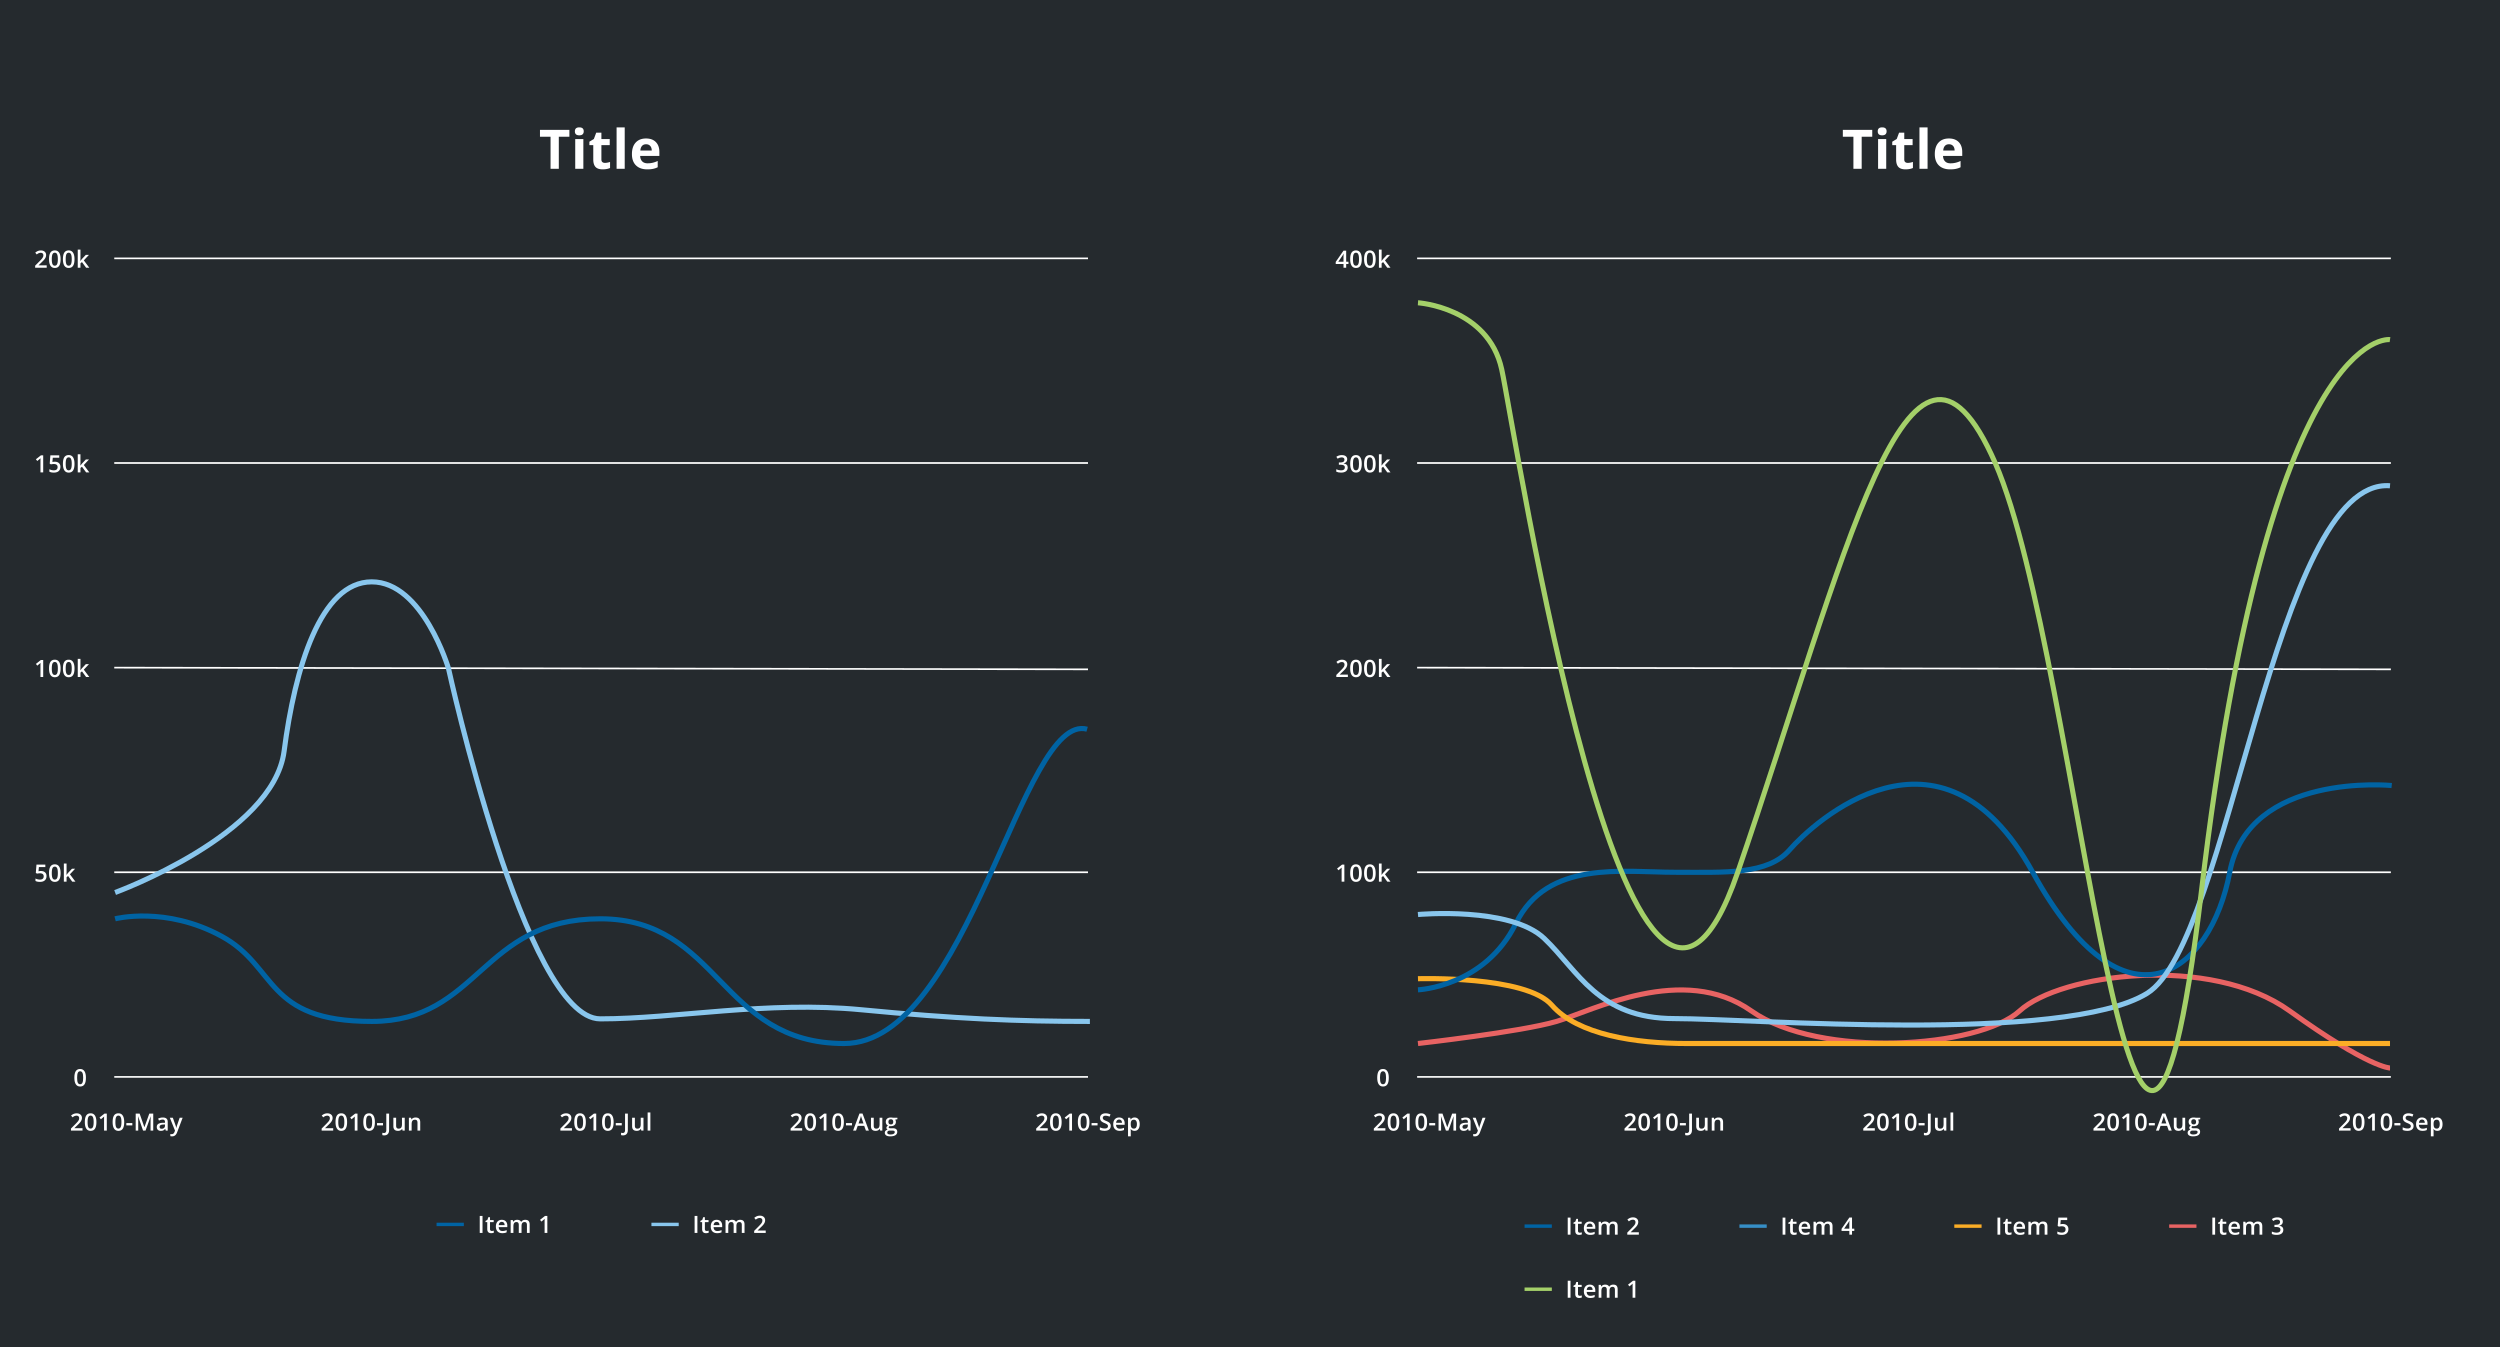 <svg fill="none" height="790" width="1466" xmlns="http://www.w3.org/2000/svg" xmlns:xlink="http://www.w3.org/1999/xlink"><clipPath id="a"><path d="m0 0h618v501h-618z" transform="translate(20 141)"/></clipPath><clipPath id="b"><path d="m0 0h619v501h-619z" transform="translate(783 141)"/></clipPath><path d="m0 0h1466v790h-1466z" fill="#252a2e"/><path d="m2 0h700v790h-700z" fill="#252a2e"/><path d="m327.688 99h-4.844v-18.813h-6.203v-4.03h17.25v4.03h-6.203zm9.423-21.984c0-1.553.865-2.329 2.594-2.329s2.594.776 2.594 2.329c0 .74-.219 1.317-.657 1.734-.427.406-1.073.61-1.937.61-1.729 0-2.594-.782-2.594-2.344zm4.969 21.984h-4.766v-17.469h4.766zm12.658-3.484c.833 0 1.833-.183 3-.547v3.547c-1.188.53-2.646.796-4.375.796-1.906 0-3.297-.479-4.172-1.437-.865-.969-1.297-2.417-1.297-4.344v-8.421h-2.281v-2.015l2.625-1.594 1.375-3.688h3.047v3.72h4.89v3.577h-4.89v8.422c0 .677.187 1.177.562 1.5.386.323.891.485 1.516.485zm11.595 3.484h-4.765v-24.313h4.765zm12.533-14.406c-1.01 0-1.802.323-2.375.969-.573.635-.901 1.541-.984 2.718h6.687c-.02-1.177-.328-2.083-.921-2.719-.594-.645-1.396-.968-2.407-.968zm.672 14.719c-2.812 0-5.01-.776-6.594-2.329-1.583-1.552-2.375-3.75-2.375-6.593 0-2.928.73-5.188 2.188-6.782 1.469-1.604 3.495-2.406 6.078-2.406 2.469 0 4.391.703 5.766 2.11 1.375 1.406 2.062 3.349 2.062 5.828v2.312h-11.265c.052 1.354.453 2.412 1.203 3.172s1.802 1.14 3.156 1.14a13.1 13.1 0 0 0 2.984-.328c.938-.218 1.917-.567 2.938-1.046v3.687c-.833.417-1.724.724-2.672.922-.948.208-2.104.313-3.469.313zm-331.148 563.687h-6.775v-1.217l2.577-2.591c.761-.779 1.265-1.33 1.511-1.654a3.96 3.96 0 0 0 .547-.923c.114-.287.17-.594.17-.923 0-.451-.136-.806-.41-1.066-.268-.26-.642-.39-1.12-.39a3.03 3.03 0 0 0 -1.115.212c-.355.142-.767.397-1.237.766l-.868-1.06c.556-.469 1.096-.802 1.62-.998a4.742 4.742 0 0 1 1.675-.294c.93 0 1.675.244 2.235.732.56.483.841 1.135.841 1.955 0 .451-.082.879-.246 1.285a5.13 5.13 0 0 1 -.745 1.258c-.333.428-.889 1.009-1.668 1.743l-1.736 1.682v.068h4.744zm8.148-4.997c0 1.736-.28 3.026-.841 3.869-.556.843-1.408 1.265-2.557 1.265-1.112 0-1.955-.436-2.53-1.306-.573-.87-.86-2.146-.86-3.828 0-1.764.278-3.063.834-3.897.56-.838 1.412-1.257 2.556-1.257 1.117 0 1.962.437 2.536 1.312.575.875.862 2.156.862 3.842zm-5.161 0c0 1.363.139 2.336.417 2.919.282.583.731.875 1.346.875s1.064-.296 1.347-.889c.287-.592.43-1.561.43-2.905 0-1.34-.143-2.308-.43-2.905-.283-.602-.732-.903-1.347-.903s-1.064.294-1.346.882c-.278.588-.417 1.563-.417 2.926zm11.251 4.997h-1.606v-6.453c0-.77.018-1.381.054-1.832-.105.109-.234.23-.39.362-.15.132-.66.552-1.53 1.258l-.807-1.019 2.94-2.31h1.34v9.994zm10.206-4.997c0 1.736-.28 3.026-.841 3.869-.556.843-1.408 1.265-2.557 1.265-1.112 0-1.955-.436-2.529-1.306s-.861-2.146-.861-3.828c0-1.764.278-3.063.834-3.897.56-.838 1.412-1.257 2.556-1.257 1.117 0 1.962.437 2.536 1.312.575.875.862 2.156.862 3.842zm-5.161 0c0 1.363.139 2.336.417 2.919.282.583.731.875 1.346.875.616 0 1.064-.296 1.347-.889.287-.592.43-1.561.43-2.905 0-1.34-.143-2.308-.43-2.905-.282-.602-.731-.903-1.347-.903-.615 0-1.064.294-1.346.882-.278.588-.417 1.563-.417 2.926zm6.411 1.928v-1.368h3.514v1.368zm9.81 3.069-2.899-8.347h-.055c.078 1.24.117 2.402.117 3.487v4.86h-1.484v-9.994h2.304l2.775 7.95h.041l2.858-7.95h2.31v9.994h-1.571v-4.942c0-.497.011-1.144.034-1.942.028-.797.05-1.28.069-1.449h-.055l-3.002 8.333zm13.309 0-.322-1.053h-.054c-.365.461-.732.775-1.1.944-.37.164-.844.246-1.423.246-.743 0-1.324-.201-1.743-.602-.415-.401-.622-.968-.622-1.702 0-.779.29-1.367.868-1.764.579-.396 1.46-.613 2.646-.649l1.305-.041v-.403c0-.483-.114-.844-.341-1.08-.224-.242-.572-.363-1.046-.363-.388 0-.76.057-1.115.171a8.411 8.411 0 0 0 -1.025.403l-.52-1.148c.41-.214.86-.376 1.347-.485a6.076 6.076 0 0 1 1.381-.171c.962 0 1.686.209 2.174.629.492.419.738 1.077.738 1.975v5.093zm-2.393-1.094c.584 0 1.05-.162 1.401-.485.356-.328.534-.786.534-1.374v-.656l-.971.041c-.757.027-1.308.155-1.654.382-.342.224-.513.568-.513 1.033 0 .337.1.599.3.786.201.182.502.273.903.273zm4.785-6.467h1.75l1.538 4.287a8.17 8.17 0 0 1 .465 1.722h.055c.041-.25.116-.553.225-.909.109-.36.688-2.06 1.736-5.1h1.737l-3.234 8.566c-.588 1.572-1.567 2.358-2.939 2.358-.356 0-.702-.038-1.04-.116v-1.271c.242.054.518.082.828.082.775 0 1.319-.449 1.634-1.347l.28-.711zm95.795 7.561h-6.775v-1.217l2.577-2.591c.761-.779 1.265-1.33 1.511-1.654.251-.328.433-.636.547-.923s.171-.594.171-.923c0-.451-.137-.806-.41-1.066-.269-.26-.643-.39-1.121-.39-.383 0-.755.071-1.115.212-.355.142-.768.397-1.237.766l-.868-1.06c.556-.469 1.096-.802 1.62-.998a4.74 4.74 0 0 1 1.675-.294c.93 0 1.675.244 2.235.732.561.483.841 1.135.841 1.955 0 .451-.082.879-.246 1.285-.16.406-.408.825-.745 1.258-.333.428-.889 1.009-1.668 1.743l-1.736 1.682v.068h4.744zm8.148-4.997c0 1.736-.281 3.026-.841 3.869-.556.843-1.408 1.265-2.557 1.265-1.112 0-1.955-.436-2.529-1.306s-.861-2.146-.861-3.828c0-1.764.278-3.063.834-3.897.56-.838 1.412-1.257 2.556-1.257 1.117 0 1.962.437 2.536 1.312.575.875.862 2.156.862 3.842zm-5.161 0c0 1.363.139 2.336.417 2.919.282.583.731.875 1.346.875s1.064-.296 1.347-.889c.287-.592.431-1.561.431-2.905 0-1.34-.144-2.308-.431-2.905-.283-.602-.732-.903-1.347-.903s-1.064.294-1.346.882c-.278.588-.417 1.563-.417 2.926zm11.251 4.997h-1.606v-6.453c0-.77.018-1.381.054-1.832a5.23 5.23 0 0 1 -.389.362 86.45 86.45 0 0 1 -1.532 1.258l-.806-1.019 2.939-2.31h1.34zm10.206-4.997c0 1.736-.28 3.026-.841 3.869-.556.843-1.408 1.265-2.557 1.265-1.112 0-1.955-.436-2.529-1.306s-.861-2.146-.861-3.828c0-1.764.278-3.063.834-3.897.56-.838 1.412-1.257 2.556-1.257 1.117 0 1.962.437 2.536 1.312.575.875.862 2.156.862 3.842zm-5.161 0c0 1.363.139 2.336.417 2.919.282.583.731.875 1.346.875.616 0 1.064-.296 1.347-.889.287-.592.431-1.561.431-2.905 0-1.34-.144-2.308-.431-2.905-.283-.602-.731-.903-1.347-.903-.615 0-1.064.294-1.346.882-.278.588-.417 1.563-.417 2.926zm6.411 1.928v-1.368h3.514v1.368zm4.225 5.858c-.447 0-.821-.057-1.121-.171v-1.374c.382.096.715.144.998.144.893 0 1.339-.565 1.339-1.696v-9.686h1.641v9.632c0 1.021-.244 1.8-.731 2.338-.484.542-1.192.813-2.126.813zm10.759-2.789-.226-.991h-.082a2.274 2.274 0 0 1 -.957.827c-.41.2-.879.301-1.408.301-.916 0-1.599-.228-2.051-.684-.451-.456-.676-1.146-.676-2.071v-4.943h1.62v4.663c0 .578.118 1.014.355 1.305.237.287.609.431 1.114.431.675 0 1.169-.201 1.484-.602.319-.405.478-1.082.478-2.03v-3.767h1.614v7.561zm10.356 0h-1.613v-4.648c0-.584-.119-1.019-.356-1.306-.232-.287-.604-.431-1.114-.431-.679 0-1.176.201-1.49.602-.315.401-.472 1.073-.472 2.016v3.767h-1.606v-7.561h1.257l.226.992h.082a2.24 2.24 0 0 1 .971-.834 3.25 3.25 0 0 1 1.394-.294c1.814 0 2.721.923 2.721 2.768zm88.966 0h-6.775v-1.217l2.577-2.591c.761-.779 1.265-1.33 1.511-1.654.251-.328.433-.636.547-.923s.171-.594.171-.923c0-.451-.137-.806-.41-1.066-.269-.26-.643-.39-1.121-.39-.383 0-.755.071-1.115.212-.355.142-.768.397-1.237.766l-.868-1.06c.556-.469 1.096-.802 1.62-.998a4.74 4.74 0 0 1 1.675-.294c.93 0 1.675.244 2.235.732.561.483.841 1.135.841 1.955 0 .451-.082.879-.246 1.285-.16.406-.408.825-.745 1.258-.333.428-.889 1.009-1.668 1.743l-1.736 1.682v.068h4.744zm8.148-4.997c0 1.736-.281 3.026-.841 3.869-.556.843-1.408 1.265-2.557 1.265-1.112 0-1.955-.436-2.529-1.306s-.861-2.146-.861-3.828c0-1.764.278-3.063.834-3.897.56-.838 1.412-1.257 2.556-1.257 1.117 0 1.962.437 2.536 1.312.575.875.862 2.156.862 3.842zm-5.161 0c0 1.363.139 2.336.417 2.919.282.583.731.875 1.346.875s1.064-.296 1.347-.889c.287-.592.431-1.561.431-2.905 0-1.34-.144-2.308-.431-2.905-.283-.602-.732-.903-1.347-.903s-1.064.294-1.346.882c-.278.588-.417 1.563-.417 2.926zm11.251 4.997h-1.606v-6.453c0-.77.018-1.381.054-1.832a5.23 5.23 0 0 1 -.389.362 86.45 86.45 0 0 1 -1.532 1.258l-.806-1.019 2.939-2.31h1.34zm10.206-4.997c0 1.736-.28 3.026-.841 3.869-.556.843-1.408 1.265-2.557 1.265-1.112 0-1.955-.436-2.529-1.306s-.861-2.146-.861-3.828c0-1.764.278-3.063.834-3.897.56-.838 1.412-1.257 2.556-1.257 1.117 0 1.962.437 2.536 1.312.575.875.862 2.156.862 3.842zm-5.161 0c0 1.363.139 2.336.417 2.919.282.583.731.875 1.346.875.616 0 1.064-.296 1.347-.889.287-.592.431-1.561.431-2.905 0-1.34-.144-2.308-.431-2.905-.283-.602-.731-.903-1.347-.903-.615 0-1.064.294-1.346.882-.278.588-.417 1.563-.417 2.926zm6.411 1.928v-1.368h3.514v1.368zm4.225 5.858c-.447 0-.821-.057-1.121-.171v-1.374c.382.096.715.144.998.144.893 0 1.339-.565 1.339-1.696v-9.686h1.641v9.632c0 1.021-.244 1.8-.731 2.338-.484.542-1.192.813-2.126.813zm10.759-2.789-.226-.991h-.082a2.274 2.274 0 0 1 -.957.827c-.41.2-.879.301-1.408.301-.916 0-1.599-.228-2.051-.684-.451-.456-.676-1.146-.676-2.071v-4.943h1.62v4.663c0 .578.118 1.014.355 1.305.237.287.609.431 1.114.431.675 0 1.169-.201 1.484-.602.319-.405.478-1.082.478-2.03v-3.767h1.614v7.561zm5.311 0h-1.606v-10.637h1.606zm89.011 0h-6.775v-1.217l2.577-2.591c.761-.779 1.265-1.33 1.511-1.654.251-.328.433-.636.547-.923s.171-.594.171-.923c0-.451-.137-.806-.41-1.066-.269-.26-.643-.39-1.121-.39-.383 0-.755.071-1.115.212-.355.142-.768.397-1.237.766l-.868-1.06c.556-.469 1.096-.802 1.62-.998a4.74 4.74 0 0 1 1.675-.294c.93 0 1.675.244 2.235.732.561.483.841 1.135.841 1.955 0 .451-.082.879-.246 1.285-.16.406-.408.825-.745 1.258-.333.428-.889 1.009-1.668 1.743l-1.736 1.682v.068h4.744zm8.148-4.997c0 1.736-.281 3.026-.841 3.869-.556.843-1.408 1.265-2.557 1.265-1.112 0-1.955-.436-2.529-1.306s-.861-2.146-.861-3.828c0-1.764.278-3.063.834-3.897.56-.838 1.412-1.257 2.556-1.257 1.117 0 1.962.437 2.536 1.312.575.875.862 2.156.862 3.842zm-5.161 0c0 1.363.139 2.336.417 2.919.282.583.731.875 1.346.875s1.064-.296 1.347-.889c.287-.592.431-1.561.431-2.905 0-1.34-.144-2.308-.431-2.905-.283-.602-.732-.903-1.347-.903s-1.064.294-1.346.882c-.278.588-.417 1.563-.417 2.926zm11.251 4.997h-1.606v-6.453c0-.77.018-1.381.054-1.832a5.23 5.23 0 0 1 -.389.362 86.45 86.45 0 0 1 -1.532 1.258l-.806-1.019 2.939-2.31h1.34zm10.206-4.997c0 1.736-.28 3.026-.841 3.869-.556.843-1.408 1.265-2.557 1.265-1.112 0-1.955-.436-2.529-1.306s-.861-2.146-.861-3.828c0-1.764.278-3.063.834-3.897.56-.838 1.412-1.257 2.556-1.257 1.117 0 1.962.437 2.536 1.312.575.875.862 2.156.862 3.842zm-5.161 0c0 1.363.139 2.336.417 2.919.282.583.731.875 1.346.875.616 0 1.064-.296 1.347-.889.287-.592.431-1.561.431-2.905 0-1.34-.144-2.308-.431-2.905-.283-.602-.731-.903-1.347-.903-.615 0-1.064.294-1.346.882-.278.588-.417 1.563-.417 2.926zm6.411 1.928v-1.368h3.514v1.368zm11.689 3.069-.998-2.775h-3.821l-.977 2.775h-1.723l3.739-10.035h1.778l3.739 10.035zm-1.428-4.184-.937-2.72c-.068-.183-.164-.47-.287-.862-.118-.392-.2-.679-.246-.861a15.265 15.265 0 0 1 -.54 1.839l-.902 2.604zm9.795 4.184-.225-.991h-.082a2.286 2.286 0 0 1 -.957.827c-.411.2-.88.301-1.409.301-.916 0-1.599-.228-2.05-.684-.452-.456-.677-1.146-.677-2.071v-4.943h1.62v4.663c0 .578.118 1.014.355 1.305.237.287.609.431 1.115.431.674 0 1.169-.201 1.483-.602.319-.405.479-1.082.479-2.03v-3.767h1.613v7.561zm10.09-7.561v.882l-1.292.24c.118.159.216.355.294.587.077.233.116.479.116.739 0 .779-.269 1.392-.807 1.839-.538.446-1.278.67-2.221.67-.242 0-.461-.019-.657-.055-.346.214-.519.465-.519.752 0 .173.08.303.239.389.164.087.463.13.896.13h1.319c.834 0 1.467.178 1.9.534.433.355.65.868.65 1.538 0 .856-.354 1.517-1.06 1.982s-1.727.697-3.062.697c-1.03 0-1.816-.182-2.359-.547-.542-.364-.813-.884-.813-1.558 0-.465.146-.857.437-1.176.296-.314.709-.533 1.238-.656a1.235 1.235 0 0 1 -.534-.438 1.146 1.146 0 0 1 -.205-.642c0-.283.08-.522.239-.718.16-.196.397-.39.711-.581a2.14 2.14 0 0 1 -.957-.82c-.241-.383-.362-.83-.362-1.34 0-.821.258-1.456.773-1.908.519-.451 1.257-.676 2.214-.676.215 0 .438.016.67.048.237.027.415.057.534.088zm-5.941 8.737c0 .346.155.613.465.8.315.186.754.28 1.319.28.875 0 1.527-.125 1.956-.376.428-.251.642-.583.642-.998 0-.328-.118-.563-.355-.704-.233-.137-.668-.205-1.306-.205h-1.217c-.46 0-.827.107-1.1.321-.269.219-.404.513-.404.882zm.691-6.289c0 .474.12.838.362 1.093.246.256.597.383 1.053.383.929 0 1.394-.496 1.394-1.49 0-.492-.116-.87-.348-1.135-.228-.269-.577-.403-1.046-.403-.465 0-.818.132-1.06.396-.237.265-.355.65-.355 1.156zm93.41 5.113h-6.775v-1.217l2.577-2.591c.761-.779 1.265-1.33 1.511-1.654.251-.328.433-.636.547-.923s.171-.594.171-.923c0-.451-.137-.806-.41-1.066-.269-.26-.643-.39-1.121-.39-.383 0-.755.071-1.115.212-.355.142-.768.397-1.237.766l-.868-1.06c.556-.469 1.096-.802 1.62-.998a4.74 4.74 0 0 1 1.675-.294c.93 0 1.675.244 2.235.732.561.483.841 1.135.841 1.955 0 .451-.082.879-.246 1.285-.16.406-.408.825-.745 1.258-.333.428-.889 1.009-1.668 1.743l-1.736 1.682v.068h4.744zm8.148-4.997c0 1.736-.281 3.026-.841 3.869-.556.843-1.408 1.265-2.557 1.265-1.112 0-1.955-.436-2.529-1.306s-.861-2.146-.861-3.828c0-1.764.278-3.063.834-3.897.56-.838 1.412-1.257 2.556-1.257 1.117 0 1.962.437 2.536 1.312.575.875.862 2.156.862 3.842zm-5.161 0c0 1.363.139 2.336.417 2.919.282.583.731.875 1.346.875s1.064-.296 1.347-.889c.287-.592.431-1.561.431-2.905 0-1.34-.144-2.308-.431-2.905-.283-.602-.732-.903-1.347-.903s-1.064.294-1.346.882c-.278.588-.417 1.563-.417 2.926zm11.251 4.997h-1.606v-6.453c0-.77.018-1.381.054-1.832a5.23 5.23 0 0 1 -.389.362 86.45 86.45 0 0 1 -1.532 1.258l-.806-1.019 2.939-2.31h1.34zm10.206-4.997c0 1.736-.28 3.026-.841 3.869-.556.843-1.408 1.265-2.557 1.265-1.112 0-1.955-.436-2.529-1.306s-.861-2.146-.861-3.828c0-1.764.278-3.063.834-3.897.56-.838 1.412-1.257 2.556-1.257 1.117 0 1.962.437 2.536 1.312.575.875.862 2.156.862 3.842zm-5.161 0c0 1.363.139 2.336.417 2.919.282.583.731.875 1.346.875.616 0 1.064-.296 1.347-.889.287-.592.431-1.561.431-2.905 0-1.34-.144-2.308-.431-2.905-.283-.602-.731-.903-1.347-.903-.615 0-1.064.294-1.346.882-.278.588-.417 1.563-.417 2.926zm6.411 1.928v-1.368h3.514v1.368zm11.252.355c0 .889-.321 1.586-.964 2.092s-1.529.759-2.659.759-2.055-.176-2.775-.527v-1.545c.455.215.938.383 1.449.506.515.123.993.185 1.435.185.647 0 1.124-.123 1.429-.369.31-.246.465-.577.465-.991 0-.374-.141-.691-.424-.951-.283-.259-.866-.567-1.75-.923-.911-.369-1.554-.79-1.928-1.264-.373-.474-.56-1.044-.56-1.709 0-.834.296-1.49.888-1.969.593-.478 1.388-.718 2.386-.718.957 0 1.91.21 2.858.629l-.52 1.333c-.889-.373-1.682-.56-2.379-.56-.529 0-.93.116-1.203.348-.273.228-.41.531-.41.909 0 .26.055.484.164.67.109.183.289.356.54.52s.702.38 1.353.649c.734.306 1.272.591 1.614.855s.592.563.752.895c.159.333.239.725.239 1.176zm5.215 2.851c-1.175 0-2.096-.342-2.761-1.026-.661-.688-.992-1.633-.992-2.837 0-1.235.308-2.205.923-2.912.616-.706 1.461-1.059 2.536-1.059.998 0 1.787.303 2.366.909.578.606.868 1.44.868 2.502v.868h-5.038c.023.734.221 1.299.594 1.695.374.392.901.588 1.58.588.446 0 .861-.041 1.244-.123a6.666 6.666 0 0 0 1.244-.424v1.306a4.956 4.956 0 0 1 -1.19.397 7.334 7.334 0 0 1 -1.374.116zm-.294-6.617c-.51 0-.92.161-1.23.485-.305.323-.488.795-.547 1.415h3.432c-.009-.624-.16-1.096-.451-1.415-.292-.324-.693-.485-1.204-.485zm9.044 6.617c-.957 0-1.7-.344-2.229-1.033h-.095c.064.639.095 1.026.095 1.163v3.096h-1.606v-10.924h1.299c.036.142.111.479.225 1.012h.082c.502-.765 1.254-1.148 2.256-1.148.944 0 1.677.342 2.201 1.025.529.684.793 1.643.793 2.878s-.268 2.199-.806 2.892c-.533.692-1.272 1.039-2.215 1.039zm-.39-6.522c-.638 0-1.105.187-1.401.561-.292.373-.438.97-.438 1.791v.239c0 .921.146 1.588.438 2.003.292.41.768.615 1.429.615.556 0 .984-.228 1.285-.683.301-.456.451-1.106.451-1.949 0-.847-.15-1.488-.451-1.921-.296-.437-.734-.656-1.313-.656z" fill="#fff"/><g clip-path="url(#a)"><path d="m67.5 631.5h570" stroke="#fff" stroke-linecap="square"/><path d="m50.39 632.003c0 1.736-.28 3.026-.841 3.869-.556.843-1.408 1.265-2.557 1.265-1.112 0-1.955-.436-2.53-1.306-.573-.87-.86-2.146-.86-3.828 0-1.764.278-3.063.834-3.897.56-.838 1.412-1.257 2.556-1.257 1.117 0 1.962.437 2.536 1.312.575.875.862 2.156.862 3.842zm-5.162 0c0 1.363.14 2.336.417 2.919.283.583.732.875 1.347.875s1.064-.296 1.347-.889c.287-.592.43-1.561.43-2.905 0-1.34-.143-2.308-.43-2.905-.283-.602-.732-.903-1.347-.903s-1.064.294-1.346.882c-.279.588-.418 1.563-.418 2.926z" fill="#fff"/><path d="m67.5 511.5h570" stroke="#fff" stroke-linecap="square"/><path d="m24.006 510.759c1.007 0 1.805.266 2.392.8.588.533.882 1.26.882 2.18 0 1.067-.335 1.901-1.005 2.502-.665.597-1.613.896-2.843.896-1.117 0-1.994-.18-2.632-.54v-1.456c.369.209.793.371 1.271.485.479.114.923.171 1.333.171.725 0 1.276-.162 1.655-.485.378-.324.567-.798.567-1.422 0-1.194-.761-1.791-2.283-1.791a5.62 5.62 0 0 0 -.793.068c-.315.041-.59.089-.827.144l-.718-.424.383-4.881h5.195v1.429h-3.78l-.226 2.474.581-.096a5.65 5.65 0 0 1 .848-.054zm11.532 1.244c0 1.736-.28 3.026-.841 3.869-.556.843-1.408 1.265-2.557 1.265-1.112 0-1.955-.436-2.53-1.306-.573-.87-.86-2.146-.86-3.828 0-1.764.278-3.063.834-3.897.56-.838 1.412-1.257 2.556-1.257 1.117 0 1.962.437 2.536 1.312.575.875.862 2.156.862 3.842zm-5.161 0c0 1.363.139 2.336.417 2.919.282.583.731.875 1.346.875s1.064-.296 1.347-.889c.287-.592.43-1.561.43-2.905 0-1.34-.143-2.308-.43-2.905-.283-.602-.732-.903-1.347-.903s-1.064.294-1.346.882c-.278.588-.417 1.563-.417 2.926zm8.62 1.005.909-1.135 2.283-2.434h1.852l-3.041 3.248 3.233 4.313h-1.887l-2.427-3.315-.882.724v2.591h-1.593v-10.637h1.593v5.189l-.082 1.456h.041z" fill="#fff"/><path d="m67.5 391.5 570 1" stroke="#fff" stroke-linecap="square"/><path d="m25.332 397h-1.606v-6.453c0-.77.018-1.381.054-1.832a5.42 5.42 0 0 1 -.39.362c-.15.132-.66.552-1.53 1.258l-.807-1.019 2.94-2.31h1.339zm10.206-4.997c0 1.736-.28 3.026-.841 3.869-.556.843-1.408 1.265-2.557 1.265-1.112 0-1.955-.436-2.53-1.306-.573-.87-.86-2.146-.86-3.828 0-1.764.278-3.063.834-3.897.56-.838 1.412-1.257 2.556-1.257 1.117 0 1.962.437 2.536 1.312.575.875.862 2.156.862 3.842zm-5.161 0c0 1.363.139 2.336.417 2.919.282.583.731.875 1.346.875s1.064-.296 1.347-.889c.287-.592.43-1.561.43-2.905 0-1.34-.143-2.308-.43-2.905-.283-.602-.732-.903-1.347-.903s-1.064.294-1.346.882c-.278.588-.417 1.563-.417 2.926zm13.309 0c0 1.736-.28 3.026-.841 3.869-.556.843-1.408 1.265-2.557 1.265-1.112 0-1.955-.436-2.529-1.306s-.861-2.146-.861-3.828c0-1.764.278-3.063.834-3.897.56-.838 1.412-1.257 2.556-1.257 1.117 0 1.962.437 2.536 1.312.575.875.862 2.156.862 3.842zm-5.161 0c0 1.363.139 2.336.417 2.919.282.583.731.875 1.346.875.616 0 1.064-.296 1.347-.889.287-.592.43-1.561.43-2.905 0-1.34-.143-2.308-.43-2.905-.283-.602-.731-.903-1.347-.903-.615 0-1.064.294-1.346.882-.278.588-.417 1.563-.417 2.926zm8.62 1.005.908-1.135 2.284-2.434h1.852l-3.042 3.248 3.234 4.313h-1.887l-2.427-3.315-.882.724v2.591h-1.592v-10.637h1.592v5.189l-.082 1.456h.041z" fill="#fff"/><path d="m67.5 271.5h570" stroke="#fff" stroke-linecap="square"/><path d="m25.332 277h-1.606v-6.453c0-.77.018-1.381.054-1.832a5.42 5.42 0 0 1 -.39.362c-.15.132-.66.552-1.53 1.258l-.807-1.019 2.94-2.31h1.339zm6.822-6.241c1.007 0 1.805.266 2.392.8.588.533.882 1.26.882 2.18 0 1.067-.335 1.901-1.005 2.502-.665.597-1.613.896-2.843.896-1.117 0-1.994-.18-2.632-.54v-1.456c.369.209.793.371 1.271.485.479.114.923.171 1.333.171.725 0 1.276-.162 1.655-.485.378-.324.567-.798.567-1.422 0-1.194-.761-1.791-2.283-1.791-.214 0-.479.022-.793.068-.315.041-.59.089-.827.144l-.718-.424.383-4.881h5.195v1.429h-3.78l-.226 2.474.581-.096c.233-.036.515-.054.848-.054zm11.532 1.244c0 1.736-.28 3.026-.841 3.869-.556.843-1.408 1.265-2.557 1.265-1.112 0-1.955-.436-2.529-1.306s-.861-2.146-.861-3.828c0-1.764.278-3.063.834-3.897.56-.838 1.412-1.257 2.556-1.257 1.117 0 1.962.437 2.536 1.312.575.875.862 2.156.862 3.842zm-5.161 0c0 1.363.139 2.336.417 2.919.282.583.731.875 1.346.875.616 0 1.064-.296 1.347-.889.287-.592.43-1.561.43-2.905 0-1.34-.143-2.308-.43-2.905-.283-.602-.731-.903-1.347-.903-.615 0-1.064.294-1.346.882-.278.588-.417 1.563-.417 2.926zm8.62 1.005.908-1.135 2.284-2.434h1.852l-3.042 3.248 3.234 4.313h-1.887l-2.427-3.315-.882.724v2.591h-1.592v-10.637h1.592v5.189l-.082 1.456h.041z" fill="#fff"/><path d="m67.5 151.5h570" stroke="#fff" stroke-linecap="square"/><path d="m27.39 157h-6.775v-1.217l2.577-2.591c.761-.779 1.265-1.33 1.511-1.654a3.96 3.96 0 0 0 .547-.923c.114-.287.17-.594.17-.923 0-.451-.136-.806-.41-1.066-.268-.26-.642-.39-1.12-.39a3.03 3.03 0 0 0 -1.115.212c-.355.142-.767.397-1.237.766l-.868-1.06c.556-.469 1.096-.802 1.62-.998a4.742 4.742 0 0 1 1.675-.294c.93 0 1.675.244 2.235.732.56.483.841 1.135.841 1.955 0 .451-.082.879-.246 1.285a5.13 5.13 0 0 1 -.745 1.258c-.333.428-.889 1.009-1.668 1.743l-1.737 1.682v.068h4.745zm8.148-4.997c0 1.736-.28 3.026-.841 3.869-.556.843-1.408 1.265-2.557 1.265-1.112 0-1.955-.436-2.53-1.306-.573-.87-.86-2.146-.86-3.828 0-1.764.278-3.063.834-3.897.56-.838 1.412-1.257 2.556-1.257 1.117 0 1.962.437 2.536 1.312.575.875.862 2.156.862 3.842zm-5.161 0c0 1.363.139 2.336.417 2.919.282.583.731.875 1.346.875s1.064-.296 1.347-.889c.287-.592.43-1.561.43-2.905 0-1.34-.143-2.308-.43-2.905-.283-.602-.732-.903-1.347-.903s-1.064.294-1.346.882c-.278.588-.417 1.563-.417 2.926zm13.309 0c0 1.736-.28 3.026-.841 3.869-.556.843-1.408 1.265-2.557 1.265-1.112 0-1.955-.436-2.529-1.306s-.861-2.146-.861-3.828c0-1.764.278-3.063.834-3.897.56-.838 1.412-1.257 2.556-1.257 1.117 0 1.962.437 2.536 1.312.575.875.862 2.156.862 3.842zm-5.161 0c0 1.363.139 2.336.417 2.919.282.583.731.875 1.346.875.616 0 1.064-.296 1.347-.889.287-.592.43-1.561.43-2.905 0-1.34-.143-2.308-.43-2.905-.283-.602-.731-.903-1.347-.903-.615 0-1.064.294-1.346.882-.278.588-.417 1.563-.417 2.926zm8.62 1.005.908-1.135 2.284-2.434h1.852l-3.042 3.248 3.234 4.313h-1.887l-2.427-3.315-.882.724v2.591h-1.592v-10.637h1.592v5.189l-.082 1.456h.041z" fill="#fff"/></g><path d="m256 717h16v2h-16z" fill="#0063a3"/><path d="m382 717h16v2h-16z" fill="#89c6ed"/><path d="m407.319 723v-9.994h1.634v9.994zm7.075-1.162a3.91 3.91 0 0 0 1.176-.185v1.21a3.093 3.093 0 0 1 -.691.192 4.54 4.54 0 0 1 -.868.082c-1.522 0-2.283-.802-2.283-2.407v-4.074h-1.032v-.711l1.107-.588.547-1.599h.991v1.681h2.154v1.217h-2.154v4.047c0 .387.096.675.288.861.195.183.451.274.765.274zm6.145 1.299c-1.176 0-2.096-.342-2.761-1.026-.661-.688-.992-1.633-.992-2.837 0-1.235.308-2.205.923-2.912.615-.706 1.461-1.059 2.536-1.059.998 0 1.787.303 2.366.909.578.606.868 1.44.868 2.502v.868h-5.038c.022.734.221 1.299.594 1.695.374.392.9.588 1.579.588.447 0 .862-.041 1.245-.123a6.666 6.666 0 0 0 1.244-.424v1.306a4.956 4.956 0 0 1 -1.19.397 7.334 7.334 0 0 1 -1.374.116zm-.294-6.617c-.51 0-.92.161-1.23.485-.305.323-.488.795-.547 1.415h3.432c-.01-.624-.16-1.096-.452-1.415-.291-.324-.692-.485-1.203-.485zm11.58 6.48h-1.613v-4.662c0-.579-.11-1.01-.328-1.292-.219-.287-.561-.431-1.026-.431-.62 0-1.075.203-1.367.609-.287.401-.431 1.071-.431 2.009v3.767h-1.606v-7.561h1.258l.225.992h.082a2.1 2.1 0 0 1 .91-.834 2.96 2.96 0 0 1 1.319-.294c1.162 0 1.932.396 2.31 1.189h.11c.223-.374.538-.665.943-.875.406-.209.871-.314 1.395-.314.902 0 1.558.228 1.968.683.415.456.622 1.151.622 2.085v4.929h-1.606v-4.662c0-.579-.112-1.01-.335-1.292-.219-.287-.56-.431-1.025-.431-.625 0-1.083.196-1.374.588-.287.387-.431.985-.431 1.791zm17.192 0h-6.775v-1.217l2.577-2.591c.761-.779 1.265-1.33 1.511-1.654.251-.328.433-.636.547-.923s.171-.594.171-.923c0-.451-.137-.806-.41-1.066-.269-.26-.643-.39-1.121-.39-.383 0-.755.071-1.115.212-.355.142-.768.397-1.237.766l-.868-1.06c.556-.469 1.096-.802 1.62-.998a4.74 4.74 0 0 1 1.675-.294c.929 0 1.675.244 2.235.732.561.483.841 1.135.841 1.955 0 .451-.082.879-.246 1.285-.16.406-.408.825-.745 1.258-.333.428-.889 1.009-1.668 1.743l-1.737 1.682v.068h4.745zm-167.698 0v-9.994h1.634v9.994zm7.075-1.162a3.91 3.91 0 0 0 1.176-.185v1.21a3.093 3.093 0 0 1 -.691.192 4.54 4.54 0 0 1 -.868.082c-1.522 0-2.283-.802-2.283-2.407v-4.074h-1.032v-.711l1.107-.588.547-1.599h.991v1.681h2.154v1.217h-2.154v4.047c0 .387.096.675.288.861.195.183.451.274.765.274zm6.145 1.299c-1.176 0-2.096-.342-2.761-1.026-.661-.688-.992-1.633-.992-2.837 0-1.235.308-2.205.923-2.912.615-.706 1.461-1.059 2.536-1.059.998 0 1.787.303 2.366.909.578.606.868 1.44.868 2.502v.868h-5.038c.022.734.221 1.299.594 1.695.374.392.9.588 1.579.588.447 0 .862-.041 1.245-.123a6.666 6.666 0 0 0 1.244-.424v1.306a4.956 4.956 0 0 1 -1.19.397 7.334 7.334 0 0 1 -1.374.116zm-.294-6.617c-.51 0-.92.161-1.23.485-.305.323-.488.795-.547 1.415h3.432c-.01-.624-.16-1.096-.452-1.415-.291-.324-.692-.485-1.203-.485zm11.58 6.48h-1.613v-4.662c0-.579-.11-1.01-.328-1.292-.219-.287-.561-.431-1.026-.431-.62 0-1.075.203-1.367.609-.287.401-.431 1.071-.431 2.009v3.767h-1.606v-7.561h1.258l.225.992h.082a2.1 2.1 0 0 1 .91-.834 2.96 2.96 0 0 1 1.319-.294c1.162 0 1.932.396 2.31 1.189h.11c.223-.374.538-.665.943-.875.406-.209.871-.314 1.395-.314.902 0 1.558.228 1.968.683.415.456.622 1.151.622 2.085v4.929h-1.606v-4.662c0-.579-.112-1.01-.335-1.292-.219-.287-.56-.431-1.025-.431-.625 0-1.083.196-1.374.588-.287.387-.431.985-.431 1.791zm15.134 0h-1.606v-6.453c0-.77.018-1.381.054-1.832-.105.109-.234.23-.389.362a86.45 86.45 0 0 1 -1.532 1.258l-.806-1.019 2.939-2.31h1.34z" fill="#fff"/><path d="m67.5 523.368s92.728-33.819 99.095-82.843c6.368-49.025 21.405-99.33 51.405-99.33s45 50.805 45 50.805 45 205.46 89 205.46 97.646-10.697 153-5.349c55.354 5.349 91.854 6.849 134.114 6.849" stroke="#89c6ed" stroke-width="3"/><path d="m67.5 538.789s29.577-7.672 62.5 10.255c32.923 17.926 25 49.916 88 49.916s63.979-60.171 134-60.171 70.145 73.126 143 73.126 104.277-194.916 142.5-184.3" stroke="#0063a3" stroke-width="3"/><path d="m766 0h700v790h-700z" fill="#252a2e"/><path d="m1091.69 99h-4.85v-18.813h-6.2v-4.03h17.25v4.03h-6.2zm9.42-21.984c0-1.553.87-2.329 2.59-2.329 1.73 0 2.6.776 2.6 2.329 0 .74-.22 1.317-.66 1.734-.42.406-1.07.61-1.94.61-1.72 0-2.59-.782-2.59-2.344zm4.97 21.984h-4.77v-17.469h4.77zm12.66-3.484c.83 0 1.83-.183 3-.547v3.547c-1.19.53-2.65.796-4.38.796-1.9 0-3.29-.479-4.17-1.437-.86-.969-1.3-2.417-1.3-4.344v-8.421h-2.28v-2.015l2.63-1.594 1.37-3.688h3.05v3.72h4.89v3.577h-4.89v8.422c0 .677.19 1.177.56 1.5.39.323.89.485 1.52.485zm11.59 3.484h-4.76v-24.313h4.76zm12.54-14.406c-1.01 0-1.81.323-2.38.969-.57.635-.9 1.541-.98 2.718h6.68c-.02-1.177-.32-2.083-.92-2.719-.59-.645-1.39-.968-2.4-.968zm.67 14.719c-2.81 0-5.01-.776-6.6-2.329-1.58-1.552-2.37-3.75-2.37-6.593 0-2.928.73-5.188 2.19-6.782 1.47-1.604 3.49-2.406 6.08-2.406 2.46 0 4.39.703 5.76 2.11 1.38 1.406 2.06 3.349 2.06 5.828v2.312h-11.26c.05 1.354.45 2.412 1.2 3.172s1.8 1.14 3.16 1.14c1.05 0 2.04-.109 2.98-.328.94-.218 1.92-.567 2.94-1.046v3.687c-.83.417-1.73.724-2.67.922-.95.208-2.11.313-3.47.313zm-331.15 563.687h-6.775v-1.217l2.577-2.591c.761-.779 1.265-1.33 1.511-1.654.251-.328.433-.636.547-.923s.171-.594.171-.923c0-.451-.137-.806-.41-1.066-.269-.26-.643-.39-1.121-.39-.383 0-.755.071-1.115.212-.355.142-.768.397-1.237.766l-.868-1.06c.556-.469 1.096-.802 1.62-.998a4.74 4.74 0 0 1 1.675-.294c.93 0 1.675.244 2.235.732.561.483.841 1.135.841 1.955 0 .451-.082.879-.246 1.285-.16.406-.408.825-.745 1.258-.333.428-.889 1.009-1.668 1.743l-1.736 1.682v.068h4.744zm8.148-4.997c0 1.736-.281 3.026-.841 3.869-.556.843-1.408 1.265-2.557 1.265-1.112 0-1.955-.436-2.529-1.306s-.861-2.146-.861-3.828c0-1.764.278-3.063.834-3.897.56-.838 1.412-1.257 2.556-1.257 1.117 0 1.962.437 2.536 1.312.575.875.862 2.156.862 3.842zm-5.161 0c0 1.363.139 2.336.417 2.919.282.583.731.875 1.346.875s1.064-.296 1.347-.889c.287-.592.431-1.561.431-2.905 0-1.34-.144-2.308-.431-2.905-.283-.602-.732-.903-1.347-.903s-1.064.294-1.346.882c-.278.588-.417 1.563-.417 2.926zm11.251 4.997h-1.606v-6.453c0-.77.018-1.381.054-1.832a5.23 5.23 0 0 1 -.389.362 86.45 86.45 0 0 1 -1.532 1.258l-.806-1.019 2.939-2.31h1.34zm10.206-4.997c0 1.736-.28 3.026-.841 3.869-.556.843-1.408 1.265-2.557 1.265-1.112 0-1.955-.436-2.529-1.306s-.861-2.146-.861-3.828c0-1.764.278-3.063.834-3.897.56-.838 1.412-1.257 2.556-1.257 1.117 0 1.962.437 2.536 1.312.575.875.862 2.156.862 3.842zm-5.161 0c0 1.363.139 2.336.417 2.919.282.583.731.875 1.346.875.616 0 1.064-.296 1.347-.889.287-.592.431-1.561.431-2.905 0-1.34-.144-2.308-.431-2.905-.283-.602-.731-.903-1.347-.903-.615 0-1.064.294-1.346.882-.278.588-.417 1.563-.417 2.926zm6.411 1.928v-1.368h3.514v1.368zm9.81 3.069-2.899-8.347h-.055c.078 1.24.117 2.402.117 3.487v4.86h-1.484v-9.994h2.304l2.775 7.95h.041l2.858-7.95h2.31v9.994h-1.572v-4.942c0-.497.011-1.144.034-1.942.028-.797.05-1.28.069-1.449h-.055l-3.001 8.333zm13.309 0-.322-1.053h-.054c-.365.461-.732.775-1.101.944-.369.164-.843.246-1.422.246-.743 0-1.324-.201-1.743-.602-.415-.401-.622-.968-.622-1.702 0-.779.289-1.367.868-1.764.579-.396 1.461-.613 2.646-.649l1.305-.041v-.403c0-.483-.114-.844-.341-1.08-.224-.242-.572-.363-1.046-.363a3.63 3.63 0 0 0 -1.115.171 8.426 8.426 0 0 0 -1.025.403l-.519-1.148c.41-.214.859-.376 1.346-.485a6.08 6.08 0 0 1 1.381-.171c.962 0 1.686.209 2.174.629.492.419.738 1.077.738 1.975v5.093zm-2.393-1.094c.583 0 1.051-.162 1.402-.485.355-.328.533-.786.533-1.374v-.656l-.971.041c-.756.027-1.308.155-1.654.382-.342.224-.513.568-.513 1.033 0 .337.1.599.301.786.2.182.501.273.902.273zm4.785-6.467h1.75l1.538 4.287a8.17 8.17 0 0 1 .465 1.722h.055c.041-.25.116-.553.225-.909.109-.36.688-2.06 1.736-5.1h1.737l-3.234 8.566c-.588 1.572-1.567 2.358-2.939 2.358a4.59 4.59 0 0 1 -1.039-.116v-1.271c.241.054.517.082.827.082.775 0 1.319-.449 1.634-1.347l.28-.711zm95.795 7.561h-6.775v-1.217l2.577-2.591c.761-.779 1.265-1.33 1.511-1.654.251-.328.433-.636.547-.923s.171-.594.171-.923c0-.451-.137-.806-.41-1.066-.269-.26-.643-.39-1.121-.39-.383 0-.755.071-1.115.212-.355.142-.768.397-1.237.766l-.868-1.06c.556-.469 1.096-.802 1.62-.998a4.74 4.74 0 0 1 1.675-.294c.93 0 1.675.244 2.235.732.561.483.841 1.135.841 1.955 0 .451-.082.879-.246 1.285-.16.406-.408.825-.745 1.258-.333.428-.889 1.009-1.668 1.743l-1.736 1.682v.068h4.744zm8.148-4.997c0 1.736-.281 3.026-.841 3.869-.556.843-1.408 1.265-2.557 1.265-1.112 0-1.955-.436-2.529-1.306s-.861-2.146-.861-3.828c0-1.764.278-3.063.834-3.897.56-.838 1.412-1.257 2.556-1.257 1.117 0 1.962.437 2.536 1.312.575.875.862 2.156.862 3.842zm-5.161 0c0 1.363.139 2.336.417 2.919.282.583.731.875 1.346.875s1.064-.296 1.347-.889c.287-.592.431-1.561.431-2.905 0-1.34-.144-2.308-.431-2.905-.283-.602-.732-.903-1.347-.903s-1.064.294-1.346.882c-.278.588-.417 1.563-.417 2.926zm11.251 4.997h-1.606v-6.453c0-.77.018-1.381.054-1.832a5.23 5.23 0 0 1 -.389.362 86.45 86.45 0 0 1 -1.532 1.258l-.806-1.019 2.939-2.31h1.34zm10.206-4.997c0 1.736-.28 3.026-.841 3.869-.556.843-1.408 1.265-2.557 1.265-1.112 0-1.955-.436-2.529-1.306s-.861-2.146-.861-3.828c0-1.764.278-3.063.834-3.897.56-.838 1.412-1.257 2.556-1.257 1.117 0 1.962.437 2.536 1.312.575.875.862 2.156.862 3.842zm-5.161 0c0 1.363.139 2.336.417 2.919.282.583.731.875 1.346.875.616 0 1.064-.296 1.347-.889.287-.592.431-1.561.431-2.905 0-1.34-.144-2.308-.431-2.905-.283-.602-.731-.903-1.347-.903-.615 0-1.064.294-1.346.882-.278.588-.417 1.563-.417 2.926zm6.411 1.928v-1.368h3.514v1.368zm4.225 5.858c-.447 0-.821-.057-1.121-.171v-1.374c.382.096.715.144.998.144.893 0 1.339-.565 1.339-1.696v-9.686h1.641v9.632c0 1.021-.244 1.8-.731 2.338-.484.542-1.192.813-2.126.813zm10.761-2.789-.228-.991h-.082a2.274 2.274 0 0 1 -.957.827c-.41.2-.879.301-1.408.301-.916 0-1.599-.228-2.051-.684-.451-.456-.676-1.146-.676-2.071v-4.943h1.62v4.663c0 .578.118 1.014.355 1.305.237.287.609.431 1.114.431.675 0 1.169-.201 1.484-.602.319-.405.478-1.082.478-2.03v-3.767h1.611v7.561zm10.35 0h-1.61v-4.648c0-.584-.12-1.019-.35-1.306-.24-.287-.61-.431-1.12-.431-.68 0-1.17.201-1.49.602-.31.401-.47 1.073-.47 2.016v3.767h-1.61v-7.561h1.26l.23.992h.08c.23-.36.55-.638.97-.834s.88-.294 1.39-.294c1.82 0 2.72.923 2.72 2.768zm88.97 0h-6.77v-1.217l2.57-2.591c.76-.779 1.27-1.33 1.51-1.654.25-.328.44-.636.55-.923s.17-.594.17-.923c0-.451-.14-.806-.41-1.066s-.64-.39-1.12-.39c-.38 0-.75.071-1.11.212-.36.142-.77.397-1.24.766l-.87-1.06c.56-.469 1.1-.802 1.62-.998a4.709 4.709 0 0 1 1.67-.294c.93 0 1.68.244 2.24.732.56.483.84 1.135.84 1.955 0 .451-.08.879-.25 1.285-.15.406-.4.825-.74 1.258-.33.428-.89 1.009-1.67 1.743l-1.73 1.682v.068h4.74zm8.15-4.997c0 1.736-.28 3.026-.84 3.869s-1.41 1.265-2.56 1.265c-1.11 0-1.95-.436-2.53-1.306-.57-.87-.86-2.146-.86-3.828 0-1.764.28-3.063.83-3.897.56-.838 1.42-1.257 2.56-1.257 1.12 0 1.96.437 2.54 1.312.57.875.86 2.156.86 3.842zm-5.16 0c0 1.363.14 2.336.41 2.919.29.583.73.875 1.35.875s1.06-.296 1.35-.889c.28-.592.43-1.561.43-2.905 0-1.34-.15-2.308-.43-2.905-.29-.602-.73-.903-1.35-.903s-1.06.294-1.35.882c-.27.588-.41 1.563-.41 2.926zm11.25 4.997h-1.61v-6.453c0-.77.02-1.381.06-1.832-.11.109-.24.23-.39.362s-.66.552-1.53 1.258l-.81-1.019 2.94-2.31h1.34zm10.2-4.997c0 1.736-.28 3.026-.84 3.869-.55.843-1.41 1.265-2.55 1.265-1.12 0-1.96-.436-2.53-1.306-.58-.87-.86-2.146-.86-3.828 0-1.764.27-3.063.83-3.897.56-.838 1.41-1.257 2.56-1.257 1.11 0 1.96.437 2.53 1.312.58.875.86 2.156.86 3.842zm-5.16 0c0 1.363.14 2.336.42 2.919s.73.875 1.35.875c.61 0 1.06-.296 1.34-.889.29-.592.43-1.561.43-2.905 0-1.34-.14-2.308-.43-2.905-.28-.602-.73-.903-1.34-.903-.62 0-1.07.294-1.35.882s-.42 1.563-.42 2.926zm6.41 1.928v-1.368h3.52v1.368zm4.23 5.858c-.45 0-.82-.057-1.12-.171v-1.374c.38.096.71.144 1 .144.89 0 1.34-.565 1.34-1.696v-9.686h1.64v9.632c0 1.021-.25 1.8-.74 2.338-.48.542-1.19.813-2.12.813zm10.76-2.789-.23-.991h-.08c-.22.351-.54.626-.96.827-.41.2-.88.301-1.4.301-.92 0-1.6-.228-2.06-.684-.45-.456-.67-1.146-.67-2.071v-4.943h1.62v4.663c0 .578.12 1.014.35 1.305.24.287.61.431 1.12.431.67 0 1.17-.201 1.48-.602.32-.405.48-1.082.48-2.03v-3.767h1.61v7.561zm5.31 0h-1.61v-10.637h1.61zm89.01 0h-6.77v-1.217l2.57-2.591c.76-.779 1.27-1.33 1.51-1.654.25-.328.44-.636.55-.923s.17-.594.17-.923c0-.451-.14-.806-.41-1.066s-.64-.39-1.12-.39c-.38 0-.75.071-1.11.212-.36.142-.77.397-1.24.766l-.87-1.06c.56-.469 1.1-.802 1.62-.998a4.709 4.709 0 0 1 1.67-.294c.93 0 1.68.244 2.24.732.56.483.84 1.135.84 1.955 0 .451-.08.879-.25 1.285-.15.406-.4.825-.74 1.258-.33.428-.89 1.009-1.67 1.743l-1.73 1.682v.068h4.74zm8.15-4.997c0 1.736-.28 3.026-.84 3.869s-1.41 1.265-2.56 1.265c-1.11 0-1.95-.436-2.53-1.306-.57-.87-.86-2.146-.86-3.828 0-1.764.28-3.063.83-3.897.56-.838 1.42-1.257 2.56-1.257 1.12 0 1.96.437 2.54 1.312.57.875.86 2.156.86 3.842zm-5.16 0c0 1.363.14 2.336.41 2.919.29.583.73.875 1.35.875s1.06-.296 1.35-.889c.28-.592.43-1.561.43-2.905 0-1.34-.15-2.308-.43-2.905-.29-.602-.73-.903-1.35-.903s-1.06.294-1.35.882c-.27.588-.41 1.563-.41 2.926zm11.25 4.997h-1.61v-6.453c0-.77.02-1.381.06-1.832-.11.109-.24.23-.39.362s-.66.552-1.53 1.258l-.81-1.019 2.94-2.31h1.34zm10.2-4.997c0 1.736-.28 3.026-.84 3.869-.55.843-1.41 1.265-2.55 1.265-1.12 0-1.96-.436-2.53-1.306-.58-.87-.86-2.146-.86-3.828 0-1.764.27-3.063.83-3.897.56-.838 1.41-1.257 2.56-1.257 1.11 0 1.96.437 2.53 1.312.58.875.86 2.156.86 3.842zm-5.16 0c0 1.363.14 2.336.42 2.919s.73.875 1.35.875c.61 0 1.06-.296 1.34-.889.29-.592.43-1.561.43-2.905 0-1.34-.14-2.308-.43-2.905-.28-.602-.73-.903-1.34-.903-.62 0-1.07.294-1.35.882s-.42 1.563-.42 2.926zm6.41 1.928v-1.368h3.52v1.368zm11.69 3.069-.99-2.775h-3.83l-.97 2.775h-1.73l3.74-10.035h1.78l3.74 10.035zm-1.43-4.184-.93-2.72c-.07-.183-.17-.47-.29-.862s-.2-.679-.24-.861a16.22 16.22 0 0 1 -.55 1.839l-.9 2.604zm9.8 4.184-.23-.991h-.08c-.22.351-.54.626-.95.827-.41.2-.88.301-1.41.301-.92 0-1.6-.228-2.05-.684s-.68-1.146-.68-2.071v-4.943h1.62v4.663c0 .578.12 1.014.36 1.305.23.287.6.431 1.11.431.67 0 1.17-.201 1.48-.602.32-.405.48-1.082.48-2.03v-3.767h1.61v7.561zm10.09-7.561v.882l-1.29.24c.12.159.21.355.29.587.08.233.12.479.12.739 0 .779-.27 1.392-.81 1.839-.54.446-1.28.67-2.22.67-.24 0-.46-.019-.66-.055-.34.214-.52.465-.52.752 0 .173.08.303.24.389.17.087.47.13.9.13h1.32c.83 0 1.47.178 1.9.534.43.355.65.868.65 1.538 0 .856-.36 1.517-1.06 1.982-.71.465-1.73.697-3.06.697-1.03 0-1.82-.182-2.36-.547-.55-.364-.82-.884-.82-1.558 0-.465.15-.857.44-1.176.3-.314.71-.533 1.24-.656a1.186 1.186 0 0 1 -.53-.438 1.122 1.122 0 0 1 -.21-.642c0-.283.08-.522.24-.718s.4-.39.71-.581a2.173 2.173 0 0 1 -.96-.82c-.24-.383-.36-.83-.36-1.34 0-.821.26-1.456.77-1.908.52-.451 1.26-.676 2.22-.676.21 0 .44.016.67.048.24.027.41.057.53.088zm-5.94 8.737c0 .346.15.613.46.8.32.186.76.28 1.32.28.88 0 1.53-.125 1.96-.376s.64-.583.64-.998c0-.328-.12-.563-.35-.704-.24-.137-.67-.205-1.31-.205h-1.22c-.46 0-.82.107-1.1.321-.27.219-.4.513-.4.882zm.69-6.289c0 .474.12.838.36 1.093.25.256.6.383 1.05.383.93 0 1.4-.496 1.4-1.49 0-.492-.12-.87-.35-1.135-.23-.269-.58-.403-1.05-.403-.46 0-.81.132-1.05.396-.24.265-.36.65-.36 1.156zm93.41 5.113h-6.77v-1.217l2.57-2.591c.76-.779 1.27-1.33 1.51-1.654.25-.328.44-.636.55-.923s.17-.594.17-.923c0-.451-.14-.806-.41-1.066s-.64-.39-1.12-.39c-.38 0-.75.071-1.11.212-.36.142-.77.397-1.24.766l-.87-1.06c.56-.469 1.1-.802 1.62-.998a4.709 4.709 0 0 1 1.67-.294c.93 0 1.68.244 2.24.732.56.483.84 1.135.84 1.955 0 .451-.08.879-.25 1.285-.15.406-.4.825-.74 1.258-.33.428-.89 1.009-1.67 1.743l-1.73 1.682v.068h4.74zm8.15-4.997c0 1.736-.28 3.026-.84 3.869s-1.41 1.265-2.56 1.265c-1.11 0-1.95-.436-2.53-1.306-.57-.87-.86-2.146-.86-3.828 0-1.764.28-3.063.83-3.897.56-.838 1.42-1.257 2.56-1.257 1.12 0 1.96.437 2.54 1.312.57.875.86 2.156.86 3.842zm-5.16 0c0 1.363.14 2.336.41 2.919.29.583.73.875 1.35.875s1.06-.296 1.35-.889c.28-.592.43-1.561.43-2.905 0-1.34-.15-2.308-.43-2.905-.29-.602-.73-.903-1.35-.903s-1.06.294-1.35.882c-.27.588-.41 1.563-.41 2.926zm11.25 4.997h-1.61v-6.453c0-.77.02-1.381.06-1.832-.11.109-.24.23-.39.362s-.66.552-1.53 1.258l-.81-1.019 2.94-2.31h1.34zm10.2-4.997c0 1.736-.28 3.026-.84 3.869-.55.843-1.41 1.265-2.55 1.265-1.12 0-1.96-.436-2.53-1.306-.58-.87-.86-2.146-.86-3.828 0-1.764.27-3.063.83-3.897.56-.838 1.41-1.257 2.56-1.257 1.11 0 1.96.437 2.53 1.312.58.875.86 2.156.86 3.842zm-5.16 0c0 1.363.14 2.336.42 2.919s.73.875 1.35.875c.61 0 1.06-.296 1.34-.889.29-.592.43-1.561.43-2.905 0-1.34-.14-2.308-.43-2.905-.28-.602-.73-.903-1.34-.903-.62 0-1.07.294-1.35.882s-.42 1.563-.42 2.926zm6.41 1.928v-1.368h3.52v1.368zm11.26.355c0 .889-.33 1.586-.97 2.092s-1.53.759-2.66.759-2.05-.176-2.77-.527v-1.545c.45.215.94.383 1.45.506s.99.185 1.43.185c.65 0 1.13-.123 1.43-.369.31-.246.47-.577.47-.991 0-.374-.15-.691-.43-.951-.28-.259-.86-.567-1.75-.923-.91-.369-1.55-.79-1.93-1.264-.37-.474-.56-1.044-.56-1.709 0-.834.3-1.49.89-1.969.59-.478 1.39-.718 2.39-.718.96 0 1.91.21 2.86.629l-.52 1.333c-.89-.373-1.69-.56-2.38-.56-.53 0-.93.116-1.21.348-.27.228-.41.531-.41.909 0 .26.06.484.17.67.11.183.29.356.54.52s.7.38 1.35.649c.74.306 1.27.591 1.61.855.35.264.6.563.76.895.16.333.24.725.24 1.176zm5.21 2.851c-1.17 0-2.09-.342-2.76-1.026-.66-.688-.99-1.633-.99-2.837 0-1.235.31-2.205.92-2.912.62-.706 1.46-1.059 2.54-1.059 1 0 1.78.303 2.36.909s.87 1.44.87 2.502v.868h-5.04c.03.734.22 1.299.6 1.695.37.392.9.588 1.58.588.44 0 .86-.041 1.24-.123.39-.086.8-.228 1.24-.424v1.306a4.87 4.87 0 0 1 -1.18.397c-.41.077-.86.116-1.38.116zm-.29-6.617c-.51 0-.92.161-1.23.485-.31.323-.49.795-.55 1.415h3.43c-.01-.624-.16-1.096-.45-1.415-.29-.324-.69-.485-1.2-.485zm9.04 6.617c-.96 0-1.7-.344-2.23-1.033h-.09c.06.639.09 1.026.09 1.163v3.096h-1.6v-10.924h1.29c.04.142.12.479.23 1.012h.08c.5-.765 1.26-1.148 2.26-1.148.94 0 1.68.342 2.2 1.025.53.684.79 1.643.79 2.878s-.27 2.199-.8 2.892c-.54.692-1.28 1.039-2.22 1.039zm-.39-6.522c-.64 0-1.1.187-1.4.561-.29.373-.44.97-.44 1.791v.239c0 .921.15 1.588.44 2.003.29.41.77.615 1.43.615.55 0 .98-.228 1.28-.683.3-.456.45-1.106.45-1.949 0-.847-.15-1.488-.45-1.921-.29-.437-.73-.656-1.31-.656z" fill="#fff"/><g clip-path="url(#b)"><path d="m831.5 631.5h570" stroke="#fff" stroke-linecap="square"/><path d="m814.39 632.003c0 1.736-.281 3.026-.841 3.869-.556.843-1.408 1.265-2.557 1.265-1.112 0-1.955-.436-2.529-1.306s-.861-2.146-.861-3.828c0-1.764.278-3.063.834-3.897.56-.838 1.412-1.257 2.556-1.257 1.117 0 1.962.437 2.536 1.312.575.875.862 2.156.862 3.842zm-5.161 0c0 1.363.139 2.336.417 2.919.282.583.731.875 1.346.875s1.064-.296 1.347-.889c.287-.592.431-1.561.431-2.905 0-1.34-.144-2.308-.431-2.905-.283-.602-.732-.903-1.347-.903s-1.064.294-1.346.882c-.278.588-.417 1.563-.417 2.926z" fill="#fff"/><path d="m831.5 511.5h570" stroke="#fff" stroke-linecap="square"/><path d="m788.332 517h-1.606v-6.453c0-.77.018-1.381.054-1.832-.105.109-.234.23-.389.362a86.45 86.45 0 0 1 -1.532 1.258l-.806-1.019 2.939-2.31h1.34zm10.206-4.997c0 1.736-.281 3.026-.841 3.869-.556.843-1.408 1.265-2.557 1.265-1.112 0-1.955-.436-2.529-1.306s-.861-2.146-.861-3.828c0-1.764.278-3.063.834-3.897.56-.838 1.412-1.257 2.556-1.257 1.117 0 1.962.437 2.536 1.312.575.875.862 2.156.862 3.842zm-5.161 0c0 1.363.139 2.336.417 2.919.282.583.731.875 1.346.875s1.064-.296 1.347-.889c.287-.592.431-1.561.431-2.905 0-1.34-.144-2.308-.431-2.905-.283-.602-.732-.903-1.347-.903s-1.064.294-1.346.882c-.278.588-.417 1.563-.417 2.926zm13.309 0c0 1.736-.281 3.026-.841 3.869-.556.843-1.408 1.265-2.557 1.265-1.112 0-1.955-.436-2.529-1.306s-.861-2.146-.861-3.828c0-1.764.278-3.063.834-3.897.56-.838 1.412-1.257 2.556-1.257 1.117 0 1.962.437 2.536 1.312.575.875.862 2.156.862 3.842zm-5.161 0c0 1.363.139 2.336.417 2.919.282.583.731.875 1.346.875.616 0 1.064-.296 1.347-.889.287-.592.431-1.561.431-2.905 0-1.34-.144-2.308-.431-2.905-.283-.602-.731-.903-1.347-.903-.615 0-1.064.294-1.346.882-.278.588-.417 1.563-.417 2.926zm8.619 1.005.91-1.135 2.283-2.434h1.852l-3.042 3.248 3.234 4.313h-1.887l-2.427-3.315-.882.724v2.591h-1.592v-10.637h1.592v5.189l-.082 1.456z" fill="#fff"/><path d="m831.5 391.5 570 1" stroke="#fff" stroke-linecap="square"/><path d="m790.39 397h-6.775v-1.217l2.577-2.591c.761-.779 1.265-1.33 1.511-1.654.251-.328.433-.636.547-.923s.171-.594.171-.923c0-.451-.137-.806-.41-1.066-.269-.26-.643-.39-1.121-.39-.383 0-.755.071-1.115.212-.355.142-.768.397-1.237.766l-.868-1.06c.556-.469 1.096-.802 1.62-.998a4.74 4.74 0 0 1 1.675-.294c.93 0 1.675.244 2.235.732.561.483.841 1.135.841 1.955 0 .451-.082.879-.246 1.285-.16.406-.408.825-.745 1.258-.333.428-.889 1.009-1.668 1.743l-1.736 1.682v.068h4.744zm8.148-4.997c0 1.736-.281 3.026-.841 3.869-.556.843-1.408 1.265-2.557 1.265-1.112 0-1.955-.436-2.529-1.306s-.861-2.146-.861-3.828c0-1.764.278-3.063.834-3.897.56-.838 1.412-1.257 2.556-1.257 1.117 0 1.962.437 2.536 1.312.575.875.862 2.156.862 3.842zm-5.161 0c0 1.363.139 2.336.417 2.919.282.583.731.875 1.346.875s1.064-.296 1.347-.889c.287-.592.431-1.561.431-2.905 0-1.34-.144-2.308-.431-2.905-.283-.602-.732-.903-1.347-.903s-1.064.294-1.346.882c-.278.588-.417 1.563-.417 2.926zm13.309 0c0 1.736-.281 3.026-.841 3.869-.556.843-1.408 1.265-2.557 1.265-1.112 0-1.955-.436-2.529-1.306s-.861-2.146-.861-3.828c0-1.764.278-3.063.834-3.897.56-.838 1.412-1.257 2.556-1.257 1.117 0 1.962.437 2.536 1.312.575.875.862 2.156.862 3.842zm-5.161 0c0 1.363.139 2.336.417 2.919.282.583.731.875 1.346.875.616 0 1.064-.296 1.347-.889.287-.592.431-1.561.431-2.905 0-1.34-.144-2.308-.431-2.905-.283-.602-.731-.903-1.347-.903-.615 0-1.064.294-1.346.882-.278.588-.417 1.563-.417 2.926zm8.619 1.005.91-1.135 2.283-2.434h1.852l-3.042 3.248 3.234 4.313h-1.887l-2.427-3.315-.882.724v2.591h-1.592v-10.637h1.592v5.189l-.082 1.456z" fill="#fff"/><path d="m831.5 271.5h570" stroke="#fff" stroke-linecap="square"/><path d="m790.014 269.303c0 .633-.185 1.162-.554 1.586-.369.419-.889.701-1.559.847v.055c.802.1 1.404.351 1.805.752.401.396.602.925.602 1.586 0 .961-.34 1.704-1.019 2.228-.679.52-1.645.78-2.898.78-1.108 0-2.042-.18-2.803-.54v-1.429c.424.21.873.371 1.347.485s.929.171 1.367.171c.774 0 1.353-.143 1.736-.43.383-.288.574-.732.574-1.333 0-.534-.212-.926-.635-1.176-.424-.251-1.09-.376-1.997-.376h-.868v-1.306h.882c1.595 0 2.393-.551 2.393-1.654 0-.429-.139-.759-.417-.991-.278-.233-.688-.349-1.231-.349-.378 0-.743.055-1.093.164-.351.105-.766.312-1.245.622l-.786-1.121c.916-.674 1.98-1.012 3.193-1.012 1.007 0 1.793.217 2.358.65s.848 1.03.848 1.791zm8.524 2.7c0 1.736-.281 3.026-.841 3.869-.556.843-1.408 1.265-2.557 1.265-1.112 0-1.955-.436-2.529-1.306s-.861-2.146-.861-3.828c0-1.764.278-3.063.834-3.897.56-.838 1.412-1.257 2.556-1.257 1.117 0 1.962.437 2.536 1.312.575.875.862 2.156.862 3.842zm-5.161 0c0 1.363.139 2.336.417 2.919.282.583.731.875 1.346.875s1.064-.296 1.347-.889c.287-.592.431-1.561.431-2.905 0-1.34-.144-2.308-.431-2.905-.283-.602-.732-.903-1.347-.903s-1.064.294-1.346.882c-.278.588-.417 1.563-.417 2.926zm13.309 0c0 1.736-.281 3.026-.841 3.869-.556.843-1.408 1.265-2.557 1.265-1.112 0-1.955-.436-2.529-1.306s-.861-2.146-.861-3.828c0-1.764.278-3.063.834-3.897.56-.838 1.412-1.257 2.556-1.257 1.117 0 1.962.437 2.536 1.312.575.875.862 2.156.862 3.842zm-5.161 0c0 1.363.139 2.336.417 2.919.282.583.731.875 1.346.875.616 0 1.064-.296 1.347-.889.287-.592.431-1.561.431-2.905 0-1.34-.144-2.308-.431-2.905-.283-.602-.731-.903-1.347-.903-.615 0-1.064.294-1.346.882-.278.588-.417 1.563-.417 2.926zm8.619 1.005.91-1.135 2.283-2.434h1.852l-3.042 3.248 3.234 4.313h-1.887l-2.427-3.315-.882.724v2.591h-1.592v-10.637h1.592v5.189l-.082 1.456z" fill="#fff"/><path d="m831.5 151.5h570" stroke="#fff" stroke-linecap="square"/><path d="m790.745 154.819h-1.347v2.181h-1.565v-2.181h-4.566v-1.237l4.566-6.603h1.565v6.507h1.347zm-2.912-1.333v-2.508c0-.894.023-1.625.068-2.195h-.054a7.714 7.714 0 0 1 -.602 1.094l-2.481 3.609zm10.705-1.483c0 1.736-.281 3.026-.841 3.869-.556.843-1.408 1.265-2.557 1.265-1.112 0-1.955-.436-2.529-1.306s-.861-2.146-.861-3.828c0-1.764.278-3.063.834-3.897.56-.838 1.412-1.257 2.556-1.257 1.117 0 1.962.437 2.536 1.312.575.875.862 2.156.862 3.842zm-5.161 0c0 1.363.139 2.336.417 2.919.282.583.731.875 1.346.875s1.064-.296 1.347-.889c.287-.592.431-1.561.431-2.905 0-1.34-.144-2.308-.431-2.905-.283-.602-.732-.903-1.347-.903s-1.064.294-1.346.882c-.278.588-.417 1.563-.417 2.926zm13.309 0c0 1.736-.281 3.026-.841 3.869-.556.843-1.408 1.265-2.557 1.265-1.112 0-1.955-.436-2.529-1.306s-.861-2.146-.861-3.828c0-1.764.278-3.063.834-3.897.56-.838 1.412-1.257 2.556-1.257 1.117 0 1.962.437 2.536 1.312.575.875.862 2.156.862 3.842zm-5.161 0c0 1.363.139 2.336.417 2.919.282.583.731.875 1.346.875.616 0 1.064-.296 1.347-.889.287-.592.431-1.561.431-2.905 0-1.34-.144-2.308-.431-2.905-.283-.602-.731-.903-1.347-.903-.615 0-1.064.294-1.346.882-.278.588-.417 1.563-.417 2.926zm8.619 1.005.91-1.135 2.283-2.434h1.852l-3.042 3.248 3.234 4.313h-1.887l-2.427-3.315-.882.724v2.591h-1.592v-10.637h1.592v5.189l-.082 1.456z" fill="#fff"/></g><g stroke-width="3"><path d="m831.5 611.915s60.413-6.811 81.268-12.955 74.232-34.327 114.232-6.144c40 28.184 133.23 21.914 157.28 0 24.04-21.914 111.9-33.454 158.39 0 46.49 33.455 58.83 33.455 58.83 33.455" stroke="#e86363"/><path d="m831.5 573.917s63.264-1.968 78.458 15.474c15.195 17.441 49.229 22.524 79.135 22.524h412.407" stroke="#fbad26"/><path d="m831.5 580.437s39.101-1.658 57.453-39.006c18.351-37.347 63.047-29.931 93.047-29.931s54.65 1.621 67.57-13.312 88.14-85.409 142.43 13.312 104.38 59.106 115.51 0c11.14-59.106 94.99-50.872 94.99-50.872" stroke="#0063a3"/><path d="m831.5 536.271s54.114-4.916 74.069 14.061c19.956 18.977 31.431 46.971 76.431 46.971s228.41 15.03 277-14.78c48.59-29.809 74.86-302.892 142.5-297.664" stroke="#89c6ed"/><path d="m831.5 177.548s41.14 2.659 49.1 39.031 75.4 478.136 138.4 294.921 100.68-354.94 151-240 81.56 583.473 121 250.5 110.5-322.845 110.5-322.845" stroke="#a4d069"/></g><path d="m894 718h16v2h-16z" fill="#0063a3"/><path d="m894 755h16v2h-16z" fill="#a4d069"/><path d="m1020 718h16v2h-16z" fill="#368fc7"/><path d="m1146 718h16v2h-16z" fill="#fbad26"/><path d="m1272 718h16v2h-16z" fill="#e86363"/><path d="m1171.32 724v-9.994h1.63v9.994zm7.07-1.162c.4 0 .79-.062 1.18-.185v1.21c-.18.078-.41.142-.69.192-.28.054-.57.082-.87.082-1.52 0-2.28-.802-2.28-2.407v-4.074h-1.03v-.711l1.1-.588.55-1.599h.99v1.681h2.15v1.217h-2.15v4.047c0 .387.1.675.29.861.19.183.45.274.76.274zm6.15 1.299c-1.18 0-2.1-.342-2.76-1.026-.66-.688-.99-1.633-.99-2.837 0-1.235.3-2.205.92-2.912.61-.706 1.46-1.059 2.54-1.059.99 0 1.78.303 2.36.909s.87 1.44.87 2.502v.868h-5.04c.02.734.22 1.299.6 1.695.37.392.9.588 1.57.588.45 0 .87-.041 1.25-.123.39-.086.8-.228 1.24-.424v1.306c-.39.187-.79.319-1.19.397-.4.077-.86.116-1.37.116zm-.29-6.617c-.52 0-.93.161-1.24.485-.3.323-.48.795-.54 1.415h3.43c-.01-.624-.16-1.096-.45-1.415-.29-.324-.69-.485-1.2-.485zm11.58 6.48h-1.62v-4.662c0-.579-.11-1.01-.33-1.292-.22-.287-.56-.431-1.02-.431-.62 0-1.08.203-1.37.609-.29.401-.43 1.071-.43 2.009v3.767h-1.61v-7.561h1.26l.23.992h.08c.21-.36.51-.638.91-.834s.84-.294 1.32-.294c1.16 0 1.93.396 2.31 1.189h.11c.22-.374.54-.665.94-.875a3.02 3.02 0 0 1 1.4-.314c.9 0 1.55.228 1.96.683.42.456.63 1.151.63 2.085v4.929h-1.61v-4.662c0-.579-.11-1.01-.33-1.292-.22-.287-.57-.431-1.03-.431-.62 0-1.08.196-1.37.588-.29.387-.43.985-.43 1.791zm13.8-6.241c1.01 0 1.81.266 2.4.8.58.533.88 1.26.88 2.18 0 1.067-.34 1.901-1.01 2.502-.66.597-1.61.896-2.84.896-1.12 0-2-.18-2.63-.54v-1.456c.37.209.79.371 1.27.485s.92.171 1.33.171c.73 0 1.28-.162 1.66-.485.37-.324.56-.798.56-1.422 0-1.194-.76-1.791-2.28-1.791-.21 0-.48.022-.79.068-.32.041-.59.089-.83.144l-.72-.424.38-4.881h5.2v1.429h-3.78l-.23 2.474.59-.096c.23-.036.51-.054.84-.054zm87.69 6.241v-9.994h1.63v9.994zm7.07-1.162c.4 0 .79-.062 1.18-.185v1.21c-.18.078-.41.142-.69.192-.28.054-.57.082-.87.082-1.52 0-2.28-.802-2.28-2.407v-4.074h-1.03v-.711l1.1-.588.55-1.599h.99v1.681h2.15v1.217h-2.15v4.047c0 .387.1.675.29.861.19.183.45.274.76.274zm6.15 1.299c-1.18 0-2.1-.342-2.76-1.026-.66-.688-.99-1.633-.99-2.837 0-1.235.3-2.205.92-2.912.61-.706 1.46-1.059 2.54-1.059.99 0 1.78.303 2.36.909s.87 1.44.87 2.502v.868h-5.04c.02.734.22 1.299.6 1.695.37.392.9.588 1.57.588.45 0 .87-.041 1.25-.123.39-.086.8-.228 1.24-.424v1.306c-.39.187-.79.319-1.19.397-.4.077-.86.116-1.37.116zm-.29-6.617c-.52 0-.93.161-1.24.485-.3.323-.48.795-.54 1.415h3.43c-.01-.624-.16-1.096-.45-1.415-.29-.324-.69-.485-1.2-.485zm11.58 6.48h-1.62v-4.662c0-.579-.11-1.01-.33-1.292-.22-.287-.56-.431-1.02-.431-.62 0-1.08.203-1.37.609-.29.401-.43 1.071-.43 2.009v3.767h-1.61v-7.561h1.26l.23.992h.08c.21-.36.51-.638.91-.834s.84-.294 1.32-.294c1.16 0 1.93.396 2.31 1.189h.11c.22-.374.54-.665.94-.875a3.02 3.02 0 0 1 1.4-.314c.9 0 1.55.228 1.96.683.42.456.63 1.151.63 2.085v4.929h-1.61v-4.662c0-.579-.11-1.01-.33-1.292-.22-.287-.57-.431-1.03-.431-.62 0-1.08.196-1.37.588-.29.387-.43.985-.43 1.791zm16.81-7.697c0 .633-.18 1.162-.55 1.586-.37.419-.89.701-1.56.847v.055c.8.1 1.4.351 1.8.752.4.396.6.925.6 1.586 0 .961-.33 1.704-1.01 2.228-.68.52-1.65.78-2.9.78-1.11 0-2.04-.18-2.81-.54v-1.429c.43.21.88.371 1.35.485.48.114.93.171 1.37.171.77 0 1.35-.143 1.74-.43.38-.288.57-.732.57-1.333 0-.534-.21-.926-.64-1.176-.42-.251-1.09-.376-1.99-.376h-.87v-1.306h.88c1.6 0 2.39-.551 2.39-1.654 0-.429-.14-.759-.41-.991-.28-.233-.69-.349-1.23-.349-.38 0-.75.055-1.1.164-.35.105-.76.312-1.24.622l-.79-1.121c.92-.674 1.98-1.012 3.19-1.012 1.01 0 1.8.217 2.36.65.57.433.85 1.03.85 1.791zm-419.321 44.697v-9.994h1.634v9.994zm7.075-1.162a3.91 3.91 0 0 0 1.176-.185v1.21a3.093 3.093 0 0 1 -.691.192 4.54 4.54 0 0 1 -.868.082c-1.522 0-2.283-.802-2.283-2.407v-4.074h-1.032v-.711l1.107-.588.547-1.599h.991v1.681h2.154v1.217h-2.154v4.047c0 .387.096.675.288.861.195.183.451.274.765.274zm6.145 1.299c-1.176 0-2.096-.342-2.761-1.026-.661-.688-.992-1.633-.992-2.837 0-1.235.308-2.205.923-2.912.615-.706 1.461-1.059 2.536-1.059.998 0 1.787.303 2.366.909.578.606.868 1.44.868 2.502v.868h-5.038c.022.734.221 1.299.594 1.695.374.392.9.588 1.579.588.447 0 .862-.041 1.245-.123a6.666 6.666 0 0 0 1.244-.424v1.306a4.956 4.956 0 0 1 -1.19.397 7.334 7.334 0 0 1 -1.374.116zm-.294-6.617c-.51 0-.92.161-1.23.485-.305.323-.488.795-.547 1.415h3.432c-.01-.624-.16-1.096-.452-1.415-.291-.324-.692-.485-1.203-.485zm11.58 6.48h-1.613v-4.662c0-.579-.11-1.01-.328-1.292-.219-.287-.561-.431-1.026-.431-.62 0-1.075.203-1.367.609-.287.401-.431 1.071-.431 2.009v3.767h-1.606v-7.561h1.258l.225.992h.082a2.1 2.1 0 0 1 .91-.834 2.96 2.96 0 0 1 1.319-.294c1.162 0 1.932.396 2.31 1.189h.11c.223-.374.538-.665.943-.875.406-.209.871-.314 1.395-.314.902 0 1.558.228 1.968.683.415.456.622 1.151.622 2.085v4.929h-1.606v-4.662c0-.579-.112-1.01-.335-1.292-.219-.287-.56-.431-1.025-.431-.625 0-1.083.196-1.374.588-.287.387-.431.985-.431 1.791zm15.134 0h-1.606v-6.453c0-.77.018-1.381.054-1.832-.105.109-.234.23-.389.362a86.45 86.45 0 0 1 -1.532 1.258l-.806-1.019 2.939-2.31h1.34zm86.361-37v-9.994h1.63v9.994zm7.07-1.162c.4 0 .79-.062 1.18-.185v1.21c-.18.078-.41.142-.69.192-.28.054-.57.082-.87.082-1.52 0-2.28-.802-2.28-2.407v-4.074h-1.03v-.711l1.1-.588.55-1.599h.99v1.681h2.15v1.217h-2.15v4.047c0 .387.1.675.29.861.19.183.45.274.76.274zm6.15 1.299c-1.18 0-2.1-.342-2.76-1.026-.66-.688-.99-1.633-.99-2.837 0-1.235.3-2.205.92-2.912.61-.706 1.46-1.059 2.54-1.059.99 0 1.78.303 2.36.909s.87 1.44.87 2.502v.868h-5.04c.02.734.22 1.299.6 1.695.37.392.9.588 1.57.588.45 0 .87-.041 1.25-.123.39-.086.8-.228 1.24-.424v1.306c-.39.187-.79.319-1.19.397-.4.077-.86.116-1.37.116zm-.29-6.617c-.52 0-.93.161-1.24.485-.3.323-.48.795-.54 1.415h3.43c-.01-.624-.16-1.096-.45-1.415-.29-.324-.69-.485-1.2-.485zm11.58 6.48h-1.62v-4.662c0-.579-.11-1.01-.33-1.292-.22-.287-.56-.431-1.02-.431-.62 0-1.08.203-1.37.609-.29.401-.43 1.071-.43 2.009v3.767h-1.61v-7.561h1.26l.23.992h.08c.21-.36.51-.638.91-.834s.84-.294 1.32-.294c1.16 0 1.93.396 2.31 1.189h.11c.22-.374.54-.665.94-.875a3.02 3.02 0 0 1 1.4-.314c.9 0 1.55.228 1.96.683.42.456.63 1.151.63 2.085v4.929h-1.61v-4.662c0-.579-.11-1.01-.33-1.292-.22-.287-.57-.431-1.03-.431-.62 0-1.08.196-1.37.588-.29.387-.43.985-.43 1.791zm17.54-2.181h-1.34v2.181h-1.57v-2.181h-4.57v-1.237l4.57-6.603h1.57v6.507h1.34zm-2.91-1.333v-2.508c0-.894.02-1.625.07-2.195h-.06c-.12.301-.32.666-.6 1.094l-2.48 3.609zm-165.141 3.514v-9.994h1.634v9.994zm7.075-1.162a3.91 3.91 0 0 0 1.176-.185v1.21a3.093 3.093 0 0 1 -.691.192 4.54 4.54 0 0 1 -.868.082c-1.522 0-2.283-.802-2.283-2.407v-4.074h-1.032v-.711l1.107-.588.547-1.599h.991v1.681h2.154v1.217h-2.154v4.047c0 .387.096.675.288.861.195.183.451.274.765.274zm6.145 1.299c-1.176 0-2.096-.342-2.761-1.026-.661-.688-.992-1.633-.992-2.837 0-1.235.308-2.205.923-2.912.615-.706 1.461-1.059 2.536-1.059.998 0 1.787.303 2.366.909.578.606.868 1.44.868 2.502v.868h-5.038c.022.734.221 1.299.594 1.695.374.392.9.588 1.579.588.447 0 .862-.041 1.245-.123a6.666 6.666 0 0 0 1.244-.424v1.306a4.956 4.956 0 0 1 -1.19.397 7.334 7.334 0 0 1 -1.374.116zm-.294-6.617c-.51 0-.92.161-1.23.485-.305.323-.488.795-.547 1.415h3.432c-.01-.624-.16-1.096-.452-1.415-.291-.324-.692-.485-1.203-.485zm11.58 6.48h-1.613v-4.662c0-.579-.11-1.01-.328-1.292-.219-.287-.561-.431-1.026-.431-.62 0-1.075.203-1.367.609-.287.401-.431 1.071-.431 2.009v3.767h-1.606v-7.561h1.258l.225.992h.082a2.1 2.1 0 0 1 .91-.834 2.96 2.96 0 0 1 1.319-.294c1.162 0 1.932.396 2.31 1.189h.11c.223-.374.538-.665.943-.875.406-.209.871-.314 1.395-.314.902 0 1.558.228 1.968.683.415.456.622 1.151.622 2.085v4.929h-1.606v-4.662c0-.579-.112-1.01-.335-1.292-.219-.287-.56-.431-1.025-.431-.625 0-1.083.196-1.374.588-.287.387-.431.985-.431 1.791zm17.192 0h-6.775v-1.217l2.577-2.591c.761-.779 1.265-1.33 1.511-1.654.251-.328.433-.636.547-.923s.171-.594.171-.923c0-.451-.137-.806-.41-1.066-.269-.26-.643-.39-1.121-.39-.383 0-.755.071-1.115.212-.355.142-.768.397-1.237.766l-.868-1.06c.556-.469 1.096-.802 1.62-.998a4.74 4.74 0 0 1 1.675-.294c.929 0 1.675.244 2.235.732.561.483.841 1.135.841 1.955 0 .451-.082.879-.246 1.285-.16.406-.408.825-.745 1.258-.333.428-.889 1.009-1.668 1.743l-1.737 1.682v.068h4.745z" fill="#fff"/></svg>